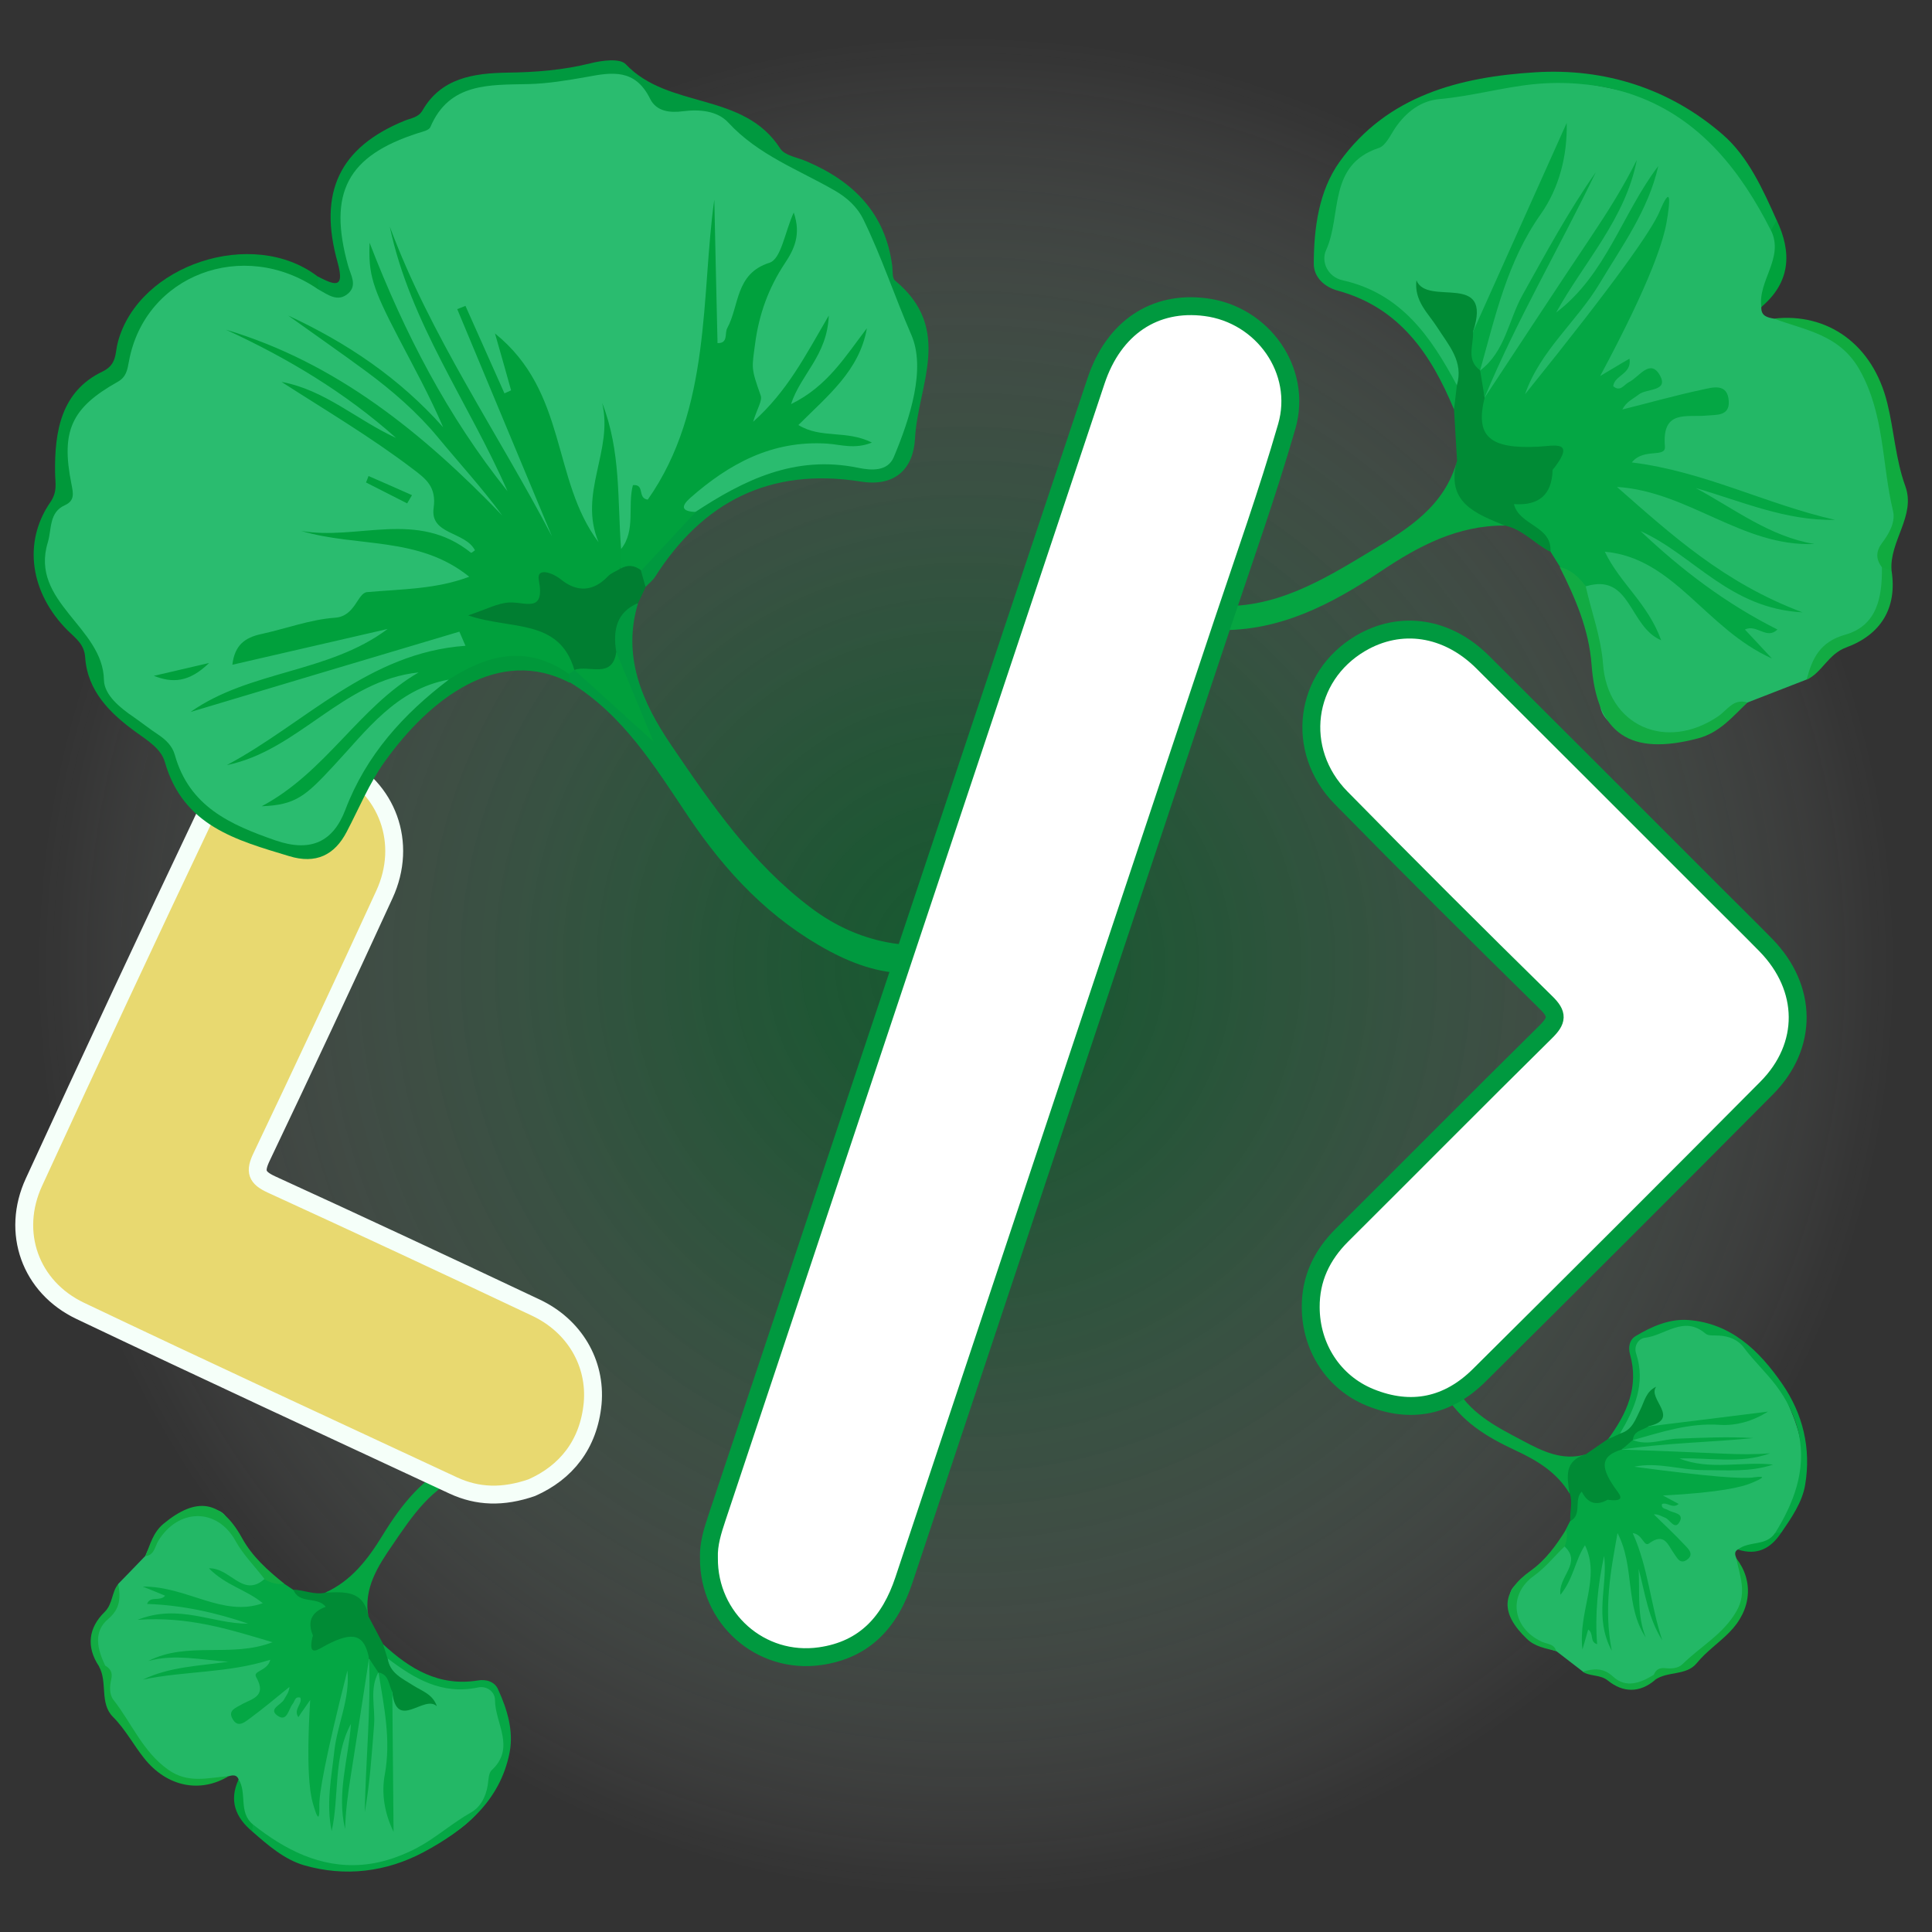 <?xml version="1.0" encoding="utf-8"?>
<!-- Generator: Adobe Illustrator 28.2.0, SVG Export Plug-In . SVG Version: 6.00 Build 0)  -->
<svg version="1.1" id="Шар_1" xmlns="http://www.w3.org/2000/svg" xmlns:xlink="http://www.w3.org/1999/xlink" x="0px" y="0px"
	 viewBox="0 0 1080 1080" style="enable-background:new 0 0 1080 1080;" xml:space="preserve">
<rect x="0" y="0" width="1080" height="1080" fill="#333333" stroke="none"/>
<style type="text/css">
	.st0{opacity:0.5;fill:url(#SVGID_1_);}
	.st1{fill:#23B866;}
	.st2{fill:#04A744;}
	.st3{fill:#008B35;}
	.st4{fill:#05A541;}
	.st5{fill:#05A745;}
	.st6{fill:#10AB3F;}
	.st7{fill:#12AB43;}
	.st8{fill:#00A23C;}
	.st9{fill:#E8D970;stroke:#F5FFF9;stroke-width:10;stroke-miterlimit:10;}
	.st10{fill:#00993F;}
	.st11{fill:#00983A;}
	.st12{fill:#007E31;}
	.st13{fill:#00A03C;}
	.st14{fill:#2ABC6F;}
	.st15{fill:#00A13D;}
	.st16{fill:#FFFFFF;stroke:#00993F;stroke-width:10;stroke-miterlimit:10;}
</style>
<g>
	<radialGradient id="SVGID_1_" cx="540" cy="540" r="519.83" gradientUnits="userSpaceOnUse">
		<stop  offset="6.806647e-02" style="stop-color:#007E31"/>
		<stop  offset="0.159" style="stop-color:#058135;stop-opacity:0.902"/>
		<stop  offset="0.275" style="stop-color:#158942;stop-opacity:0.778"/>
		<stop  offset="0.404" style="stop-color:#2F9657;stop-opacity:0.64"/>
		<stop  offset="0.542" style="stop-color:#53A874;stop-opacity:0.492"/>
		<stop  offset="0.687" style="stop-color:#82C09A;stop-opacity:0.336"/>
		<stop  offset="0.839" style="stop-color:#BADCC8;stop-opacity:0.173"/>
		<stop  offset="0.994" style="stop-color:#FCFEFD;stop-opacity:6.737590e-03"/>
		<stop  offset="1" style="stop-color:#FFFFFF;stop-opacity:0"/>
	</radialGradient>
	<circle class="st0" cx="540" cy="540" r="519.8"/>
	<g>
		<g>
			<path class="st1" d="M133.4,994.7c-1.1-2.8-3.3-2.4-5.6-1.8c-25.8,8-36.6,2.2-52.3-23.9c-4.4-7.3-13.4-11.6-15.4-21.4
				c-1.1-5.4,3.3-11.4-2.1-16.1c-7.8-14-7.9-18.5,2.7-29.6c4.9-5.1,3.6-11,5.4-16.5c5.1-5.2,10.1-10.4,15.1-15.6
				c5.7-13.8,15.9-22.2,30.4-25.3c6.3-1.3,12.7-1.7,15.8,5.3c5.4,12.1,14,21.9,21.7,32.3c-3.3,5.7-8.9,6.7-16.9,3
				c3.2,1.5,6.3,3.2,9.6,4.5c3.6,1.5,10.6,0,8.6,6.8c-1.7,5.9-6.7,8.7-13.6,6.8c-15.4-4.3-31.6-5.8-45.9-13.7
				c-1.6-0.7-1,1.8-0.2,0.3c0.2-0.4,1-0.4,1.2,0.3c1.7,6.2,7.2,3.9,11.2,5.2c13.3,4.2,27.9,4.3,39.9,12.8
				c-17.6,4.7-33.4-6.1-50.4-4.9c11.9-1,22.8,4.4,34.4,5.8c5.6,0.7,11,2.3,16.8,1c6-1.3,11.2,1.6,12.2,7.2c1.4,7.6-5.6,7.6-10.6,8.3
				c-12.6,1.8-25.2-0.5-37.8-0.7c-4.4-0.1-8.6-0.3-10.6,0.2c10.5-0.3,23.2-0.5,35.8,3.6c-14,4.6-28.5,4.9-42.1,7.3
				c7.1-1.8,15.1-1.4,22.9-2.8c9.2-1.6,18.9-0.9,27.4-6.4c2.8-1.8,7.7-3.2,11.2-0.1c4.2,3.7,0.2,7.1-0.9,10.6c-1.9,6-1,13.7-8,15.7
				c-0.2,0.1,0.6-0.6,1.5-0.9c7-2.3,8.5-13.8,17.7-11.5c3.9,1,3.6,8.6,10.5,8.1c4.9-0.4,5.1,5,5.6,8.9c0.9,7.5,0.1,14.7-1.8,22.1
				c-1.2,4.6-1.9,9.4-2.8,14.1c-0.8,4.3,0.1,8.7-0.7,13c0.9-21.4,6.8-42,10.8-62.9c0.4-2.1,1.2-4.2,2.1-6.2c1.8-3.5,3.6-8.2,8-7.7
				c5.6,0.7,5.4,6.2,5.2,10.5c-0.4,6.9-1.2,13.4-5.3,19.8c-5.6,8.9-6.6,19.8-7.2,30.2c-0.4,6.9-0.6,13.7-1.5,20.6
				c1.7-14.7,0.9-29.7,5.8-44c0.9-2.6,0.2-7.1,4.8-6.4c5.5,0.9,3.1,5.2,2.4,8.4c-3.1,14.9-6.4,29.8-6.3,45.2
				c-0.1-5.6-0.1-11.2,1.1-16.7c4.3-19.5,5.8-39.3,6.2-59.3c0.1-4.7-0.7-10,5.8-11.5c1.2,0.5,2.2,1.4,2.8,2.6
				c-0.7,23.1-0.6,46.3-2.6,63c2.2-14.6,1.1-35.9,3.2-57c1.3-0.7,2.5-0.7,3.7,0.1c4.6,14.9,6.7,30.2,5.4,45.6
				c-0.8,9.6-0.5,19.1-0.5,28.6c-0.4-21.2,1.4-42.5-0.9-63.6c5.8-3.3,8.7,5.1,15.4,3.1c-6.6-3.8-12-7.8-15.9-13.3
				c-2.6-3.7-6.3-8.6,2.7-9.3c14.2,11,29.2,19.3,48.2,15.2c3.8-0.8,7.5,1,9,4.1c5.2,10.9,9.2,22.8,6.4,34.5
				c-1.9,7.6-7.7,14.3-8.7,22.8c0,0-2.3,4.2-4.7,7.7c-12.2,17.4-40.1,25.9-44.6,27.3c-13.3,3.9-29.2,8.6-48.8,3.8
				c0,0-21.4-5.3-34.7-20.7c-5.2-6-6.7-11-7.2-12.9C132.2,1002.3,132.8,997.5,133.4,994.7z"/>
			<path class="st2" d="M206.3,927c-3.4,21.9-6.7,43.8-10.2,65.6c-1.6,9.9-2.9,19.8-3.2,29.8c-4.8-19.9,1.9-39.2,3.3-58.8
				c-10.1,18.8-6.4,40.1-10.8,60c-3.2-15.2-0.1-30.1,1.5-44.9c1.7-15,8.9-29.1,7.3-44.9c-12.4,49-15.9,69-15.7,75.9
				c0,0.8,0.2,5.6-0.6,5.8c-0.9,0.1-2.5-5.8-3.1-7.8c-1.6-5.7-3.7-19.6-1.4-57.4c-0.6,0.9-2.8,4-3.4,4.9c-1.1,1.5-2.1,3-3.2,4.7
				c-3-4.4,2.4-7.3,1.1-10.9c-3.1-0.9-3.1,2.1-4.3,3.5c-2.4,3-3.1,10.6-8.7,6.4c-4.9-3.7,2.4-5.9,3.9-8.9c1.1-2.1,2.8-3.9,3-7
				c-7.3,5.9-14.5,12-22,17.5c-2.9,2.1-6.9,5.8-9.9,0.2c-2.5-4.6,1.9-6,4.8-7.7c5.8-3.4,14.8-4.4,8.5-15.5c-2.1-3.6,6.4-3.3,7.9-9.7
				c-23.8,7.6-47.9,6.2-71.2,11.1c15.1-7.3,31.6-7.6,47.8-10c-14.9-0.9-29.8-4.5-44.8-0.4c21.9-11.2,46.6-1.6,69.4-10.5
				c-23.5-7-46.9-14.6-75.4-12.5c23.3-9.3,42.2,2.4,61.8,2.1c-18.2-6.2-36.7-10.3-56.5-11c1.9-4.8,7.2-1.1,10.1-4.6
				c-3.4-1.4-6.4-2.7-12.5-5.1c24.9-0.2,44.6,17.3,67.1,9.3c-9.2-7.6-20.7-9.9-30.1-19.5c12-0.4,18.9,16.6,30.9,6.1
				c4-1.5,7.3,1,10.7,2.2c1.7,1.1,3.4,2.3,5.1,3.4c4.2,3.6,9.5,3.8,14.6,4.6c2.6,0.4,5.6,0.3,6.6,3.1c1.1,3.4-1.3,5.6-3.8,7.5
				c-2.5,1.9-6.8,2.3-3.9,7.5c2.7,4.9,5.7,2.2,8.7,1.4c2.9-0.8,5.9-1.2,8.9-1.6c3.7-0.5,8.8-0.6,11.5,2.4
				C209.3,916.5,209,921.9,206.3,927z"/>
			<path class="st3" d="M206.3,927c-2.6-13.3-8.8-15.3-23.7-7.5c-4.8,2.5-10.5,7.3-8-4.1c0.1-0.4,0.4-0.9,0.3-1.2
				c-3.2-7.7-0.9-13,7.2-16c-4.7-6-15-1.2-18.1-9.6c6,0.2,11.7,3.1,17.9,1.7c1.7-0.4-0.5,0,1.2-0.5c13.1-3.2,20.8,1.4,22.9,13.8
				c2.7,5.2,5.5,10.3,8.2,15.5c1.1,2.5,4.1,4.5,2.5,7.9c1.2,8.4,8.3,11.3,14.3,15.2c4.9,3.1,11,4.9,13.2,11.6
				c-7.1-6.8-22.5,14.1-24.9-7.9c-4.7-2.1-4.5-7.7-7.7-10.9l-0.1-0.1C207.4,933.9,208.1,929.7,206.3,927L206.3,927L206.3,927z"/>
			<path class="st4" d="M205.9,903.6c-2.4-14.6-13.3-13.8-24.1-13.3c14.6-6.6,23.8-18.6,31.9-31.8c10.6-17.3,22.9-33.2,42.3-41.6
				c12.3-5.3,24.1-5.9,35.6,3.5c5.2,4.2,4.7,7.6,2.2,12.1c-1.2,2.2-2,5.4-5.2,5.3c-3-0.1-4.3-2.8-4.9-5.4
				c-3.5-13.6-12.6-12.3-22.6-8.7c-19.8,7.2-30.7,23.8-41.8,40.1C211.2,875.6,203.2,887.9,205.9,903.6L205.9,903.6z"/>
			<path class="st5" d="M216.6,927c-0.8-2.6-1.7-5.3-2.5-7.9c14.9,13.8,31.3,23.8,53,20.3c4.6-0.8,9.4,0.6,11.3,4.9
				c5.1,11.1,8.8,23.2,6.5,35.2c-5.3,27.4-25.1,43.5-48,55.8c-21,11.2-44,14-66.9,7.4c-11-3.2-20.2-11.2-29-18.9
				c-0.9-1.4-0.8-2.7,0.3-4c17.9,14.2,37.8,24.5,61.1,22.6c6.2-0.5,12.5-1.9,18.6-4.1c5.3-1.9,10.4-4.2,15.1-7
				c9.2-5.4,17.5-12.6,27-18c5.5-3.1,8.4-8.7,9.5-15.1c0.5-3,0.4-7,2.3-8.7c13.5-12.6,1.8-26.2,1.8-39.2c0-4.4-4.4-8.1-9.5-7
				C247,947.6,231.5,938.3,216.6,927L216.6,927z"/>
			<path class="st6" d="M58.8,931.1c3.1,1.7,4.2,4.1,3.4,7.6c-0.9,3.9-1.2,8.4,1.2,11.5c10.2,13,16.3,28.8,30.5,39
				c11.3,8.1,22.4,4.5,33.9,3.7c-15.7,9.5-34.3,6.2-47.2-10c-6-7.5-10.5-16.2-17.5-23.2c-7.6-7.7-2.8-19.4-7.8-28.2
				C56.4,930.1,57.6,930,58.8,931.1L58.8,931.1z"/>
			<path class="st7" d="M158.8,885.2c-3.9,0.8-7.4-0.4-10.7-2.2c-5.5-7.3-12-13.6-16.5-21.7c-10.2-18.5-32-18.3-43.2,0.2
				c-1.9,3.2-2.1,7.8-7.1,8.4c2.6-6.5,4.3-13.3,10.1-18.1c18.5-15.3,32.1-13.2,43.7,7.6C140.9,870.1,149.6,877.8,158.8,885.2
				L158.8,885.2z"/>
			<path class="st7" d="M58.8,931.1c-1.2,0.1-2.3,0.2-3.5,0.3c-7.3-10.9-5.7-21.6,3.1-30.2c4.8-4.7,3.9-11.2,7.7-15.7
				c1.3,7.4,1.3,13.7-5.6,19.5C51.9,912.3,54.5,922,58.8,931.1L58.8,931.1z"/>
			<path class="st8" d="M141.3,1019.8c-0.1,1.3-0.2,2.6-0.3,4c-9.4-7.9-13.1-17.3-7.6-29.1C138.2,1002.3,133.2,1013.1,141.3,1019.8
				L141.3,1019.8z"/>
			<path class="st2" d="M211.6,934.9c6,1.2,5.6,7,7.7,10.9c0.2,25.9,0.5,51.9,0.7,78.2c-5-10.2-6.9-21.4-4.9-32
				C218.7,972.5,214.6,953.8,211.6,934.9z"/>
			<path class="st2" d="M206.3,927.1c1.7,2.6,3.5,5.2,5.2,7.8c-5.1,9.5-1.6,19.6-2.4,29.5c-1.3,16.2-2.3,32.5-5.2,48.6
				C204.4,984.3,207.4,955.7,206.3,927.1L206.3,927.1z"/>
		</g>
		<path class="st9" d="M297.3,831.6c-16.2,5.6-30.3,5.1-43.9-1.2c-69.6-32.4-139.2-64.6-208.5-97.6c-28-13.3-38.9-43.9-25.9-72
			c31.9-69.4,64.2-138.6,97-207.6c13.4-28.3,45.5-39.1,72.9-26.1c27.7,13.2,39.2,44.2,26,72.9c-22.5,49-45.4,97.9-68.6,146.6
			c-4,8.3-2.9,11.7,5.6,15.6c49.4,22.6,98.6,45.6,147.7,68.8c21.4,10.1,33.7,30.8,31.7,53.5C329.1,807.6,316.3,823.2,297.3,831.6z"
			/>
		<g>
			<path class="st1" d="M971.6,866.1c-2.3,1.2-1.7,3.1-1,4.9c9.4,21.3,5.5,31.1-15.3,47.1c-5.8,4.5-8.6,12.6-16.8,15.3
				c-4.5,1.5-10.1-1.7-13.5,3.4c-11.2,8-15,8.6-25.6,0.6c-4.9-3.7-9.8-2-14.6-3c-4.9-3.8-9.9-7.6-14.8-11.4
				c-12.4-3.5-20.5-11.4-24.6-23.6c-1.8-5.3-2.7-10.7,3-14.1c9.8-5.8,17.4-14.1,25.5-21.8c5.2,2.2,6.6,7,4.2,14.2
				c0.9-2.9,2.1-5.7,2.9-8.7c0.9-3.2-1-9,4.9-8.1c5.2,0.9,8.1,4.8,7.1,11c-2.2,13.6-1.9,27.6-7.3,40.6c-0.4,1.4,1.6,0.7,0.2,0.1
				c-0.4-0.1-0.4-0.8,0.2-1c5.1-2.1,2.6-6.6,3.3-10.1c2.2-11.8,1-24.3,7.1-35.4c5.8,14.6-1.9,29.2,0.8,43.6c-2-10.1,1.5-19.9,1.5-30
				c0-4.9,0.9-9.6-0.8-14.5c-1.7-5,0.3-9.7,4.9-11.2c6.4-2,7,4.1,8.1,8.2c2.8,10.6,2,21.6,3.1,32.4c0.4,3.8,0.6,7.4,1.2,9.1
				c-1.3-9-2.7-19.8-0.4-31c5.3,11.5,7,23.9,10.4,35.3c-2.2-5.9-2.7-12.8-4.7-19.3c-2.3-7.8-2.6-16.1-8.2-22.8
				c-1.8-2.2-3.5-6.3-1.2-9.6c2.7-4,6.1-0.9,9.2-0.2c5.4,1.1,11.8-0.5,14.2,5.3c0.1,0.2-0.6-0.4-1-1.2c-2.7-5.8-12.6-5.9-11.6-14
				c0.4-3.4,7-3.9,5.9-9.8c-0.8-4.2,3.8-4.9,7.1-5.7c6.3-1.5,12.6-1.5,19.1-0.7c4.1,0.6,8.2,0.7,12.4,1c3.7,0.3,7.4-1,11.2-0.7
				c-18.4,1.3-36.6-1.7-54.9-3.1c-1.9-0.1-3.7-0.6-5.5-1.2c-3.2-1.2-7.4-2.3-7.3-6.1c0.1-4.8,4.7-5.3,8.5-5.5
				c5.9-0.3,11.6-0.2,17.5,2.6c8.2,3.9,17.6,3.7,26.6,3.2c5.9-0.3,11.8-0.9,17.7-0.8c-12.8,0-25.5,2.1-38.3-0.6
				c-2.4-0.5-6.1,0.5-5.9-3.5c0.3-4.8,4.1-3.2,6.9-2.9c13.1,1.2,26.2,2.5,39.3,0.9c-4.8,0.6-9.6,1.2-14.4,0.7
				c-17.1-1.8-34.2-1.1-51.3,0.6c-4.1,0.4-8.5,1.6-10.4-3.8c0.3-1.1,1-2,1.9-2.6c19.9-1.7,39.7-4,54.1-4
				c-12.8-0.4-30.8,2.6-49.1,2.9c-0.8-1-0.9-2.1-0.3-3.2c12.3-5.4,25.2-8.7,38.5-9.1c8.3-0.3,16.4-1.5,24.5-2.3
				c-18.1,2.4-36.5,2.9-54.4,7c-3.4-4.6,3.5-7.9,1.1-13.5c-2.6,6-5.5,11.1-9.8,15c-2.9,2.6-6.7,6.3-8.2-1.4
				c8-13.3,13.7-26.9,8.2-42.8c-1.1-3.2,0.1-6.6,2.6-8.1c8.8-5.5,18.6-10.1,28.9-8.8c6.7,0.8,13,5.2,20.3,5.2c0,0,3.8,1.6,7,3.3
				c16.1,8.7,26.1,31.8,27.7,35.5c4.7,11,10.2,24.1,8,41.4c0,0-2.4,18.8-14.3,31.8c-4.6,5-8.7,6.8-10.3,7.4
				C978.2,866.4,974.1,866.3,971.6,866.1z"/>
			<path class="st2" d="M906.5,810.3c19.1,0.7,38.1,1.4,57.2,2.3c8.6,0.4,17.2,0.5,25.8-0.2c-16.6,6.1-33.7,2.3-50.7,2.9
				c17.1,6.8,35,1.5,52.4,3.4c-12.7,4.3-25.8,3.1-38.6,3.1c-13,0.1-25.8-4.7-39.1-1.9c43.1,5.8,60.6,6.8,66.5,6
				c0.7-0.1,4.8-0.7,5-0.1c0.2,0.7-4.7,2.7-6.4,3.4c-4.7,1.9-16.4,5.1-49,6.8c0.8,0.4,3.7,2,4.5,2.4c1.4,0.8,2.8,1.5,4.3,2.3
				c-3.5,3-6.4-1.3-9.4,0.1c-0.4,2.7,2.1,2.5,3.4,3.3c2.8,1.8,9.4,1.6,6.4,6.8c-2.7,4.6-5.3-1.5-8-2.5c-1.9-0.7-3.6-2-6.3-1.9
				c5.7,5.7,11.7,11.2,17.2,17.1c2.1,2.2,5.6,5.3,1.2,8.4c-3.7,2.5-5.3-1-7-3.4c-3.5-4.7-5.2-12.3-14.1-5.8
				c-2.9,2.1-3.5-5.1-9.1-5.8c8.8,19.6,10,40.4,16.5,59.9c-7.8-12.2-9.6-26.3-13.2-39.9c0.7,12.9-1,25.9,4,38.4
				c-11.8-17.7-6-39.7-15.8-58.4c-3.7,20.8-7.9,41.6-3.2,65.8c-10.2-19-2.1-36.3-4.3-53.1c-3.5,16.2-5.2,32.5-3.9,49.4
				c-4.3-1.2-1.7-6-5-8.2c-0.9,3-1.6,5.8-3.2,11.2c-2.6-21.3,10.4-39.9,1.4-58.3c-5.6,8.6-6.4,18.7-13.7,27.7
				c-1.5-10.2,12.4-17.8,2.2-27.1c-1.7-3.3,0.1-6.3,0.8-9.4c0.8-1.6,1.6-3.1,2.4-4.7c2.7-4,2.3-8.5,2.5-13c0.1-2.3-0.3-4.8,2-5.9
				c2.8-1.3,5,0.5,6.8,2.5c1.8,2,2.6,5.6,6.8,2.6c3.9-2.8,1.4-5.1,0.4-7.6c-1-2.4-1.6-4.9-2.3-7.5c-0.8-3.1-1.4-7.5,0.9-10.1
				C897.2,808.9,901.9,808.6,906.5,810.3z"/>
			<path class="st3" d="M906.5,810.3c-11.2,3.5-12.3,9-4.1,21c2.6,3.8,7.3,8.2-2.7,7.2c-0.4,0-0.8-0.2-1.1-0.1
				c-6.3,3.5-11.1,2-14.4-4.6c-4.6,4.6,0.4,13-6.4,16.5c-0.4-5.1,1.5-10.4-0.3-15.5c-0.5-1.4,0,0.4-0.5-1
				c-4.1-10.9-0.9-17.9,9.5-20.9c4.2-2.9,8.3-5.7,12.5-8.6c2.1-1.2,3.4-4,6.5-2.9c7.1-1.9,8.8-8.2,11.6-13.7
				c2.2-4.5,3.1-9.9,8.7-12.5c-5.1,6.8,14.2,17.8-4.3,22.1c-1.3,4.3-6.2,4.6-8.6,7.6l-0.1,0.1C912.3,808.7,908.6,808.5,906.5,810.3
				L906.5,810.3L906.5,810.3z"/>
			<path class="st4" d="M886.5,813c-12.3,3.5-10.5,12.8-9.1,21.9c-7.1-11.9-18.3-18.6-30.4-24.2c-15.9-7.4-30.7-16.3-39.7-32.1
				c-5.8-10-7.4-20-0.5-30.8c3.1-4.9,6.1-4.7,10.2-3.1c2,0.8,4.8,1.1,5,3.9c0.2,2.6-2,3.9-4.1,4.7c-11.3,4.3-9.3,12-5.2,20.2
				c8.1,16.2,23.4,23.9,38.4,31.8C862.1,811.2,873.3,816.8,886.5,813L886.5,813z"/>
			<path class="st5" d="M905.5,801.5c-2.2,1-4.3,2-6.5,2.9c10.4-14.2,17.3-29.2,12.2-47.3c-1.1-3.9-0.4-8.1,3.1-10.2
				c9-5.4,19-9.8,29.5-9c23.9,1.8,39.7,17.2,52.4,35.6c11.7,16.9,16.3,36.3,12.9,56.5c-1.6,9.7-7.6,18.4-13.3,26.7
				c-1.1,0.9-2.3,1-3.4,0.1c10.4-16.7,17.2-34.8,13.3-54.5c-1-5.2-2.9-10.5-5.3-15.5c-2.1-4.4-4.7-8.5-7.5-12.2
				c-5.5-7.3-12.5-13.8-18.1-21.3c-3.2-4.4-8.3-6.4-13.8-6.7c-2.6-0.2-6,0.3-7.6-1.1c-12.1-10.4-22.6,1-33.7,2.3
				c-3.8,0.4-6.5,4.6-5.1,8.8C920.1,773.5,913.7,787.6,905.5,801.5L905.5,801.5z"/>
			<path class="st6" d="M924.5,936.2c1.1-2.8,3.1-4,6.2-3.7c3.4,0.4,7.3,0.2,9.7-2.1c10.1-10,23-16.8,30.4-29.9
				c5.9-10.4,1.7-19.6-0.2-29.4c9.7,12.5,8.7,28.7-3.9,41.4c-5.8,5.9-12.8,10.6-18.2,17.2c-5.8,7.2-16.3,4.3-23.4,9.4
				C923.9,938.3,923.7,937.4,924.5,936.2L924.5,936.2z"/>
			<path class="st7" d="M875.4,855.1c1.1,3.3,0.4,6.4-0.8,9.4c-5.7,5.4-10.5,11.6-17,16.3c-14.8,10.5-12.5,29.2,4.4,37
				c3,1.3,6.9,1.1,7.9,5.2c-5.8-1.6-11.8-2.4-16.4-6.9c-14.9-14.3-14.5-26.2,2.2-38.1C864.2,871.9,870,863.7,875.4,855.1
				L875.4,855.1z"/>
			<path class="st7" d="M924.5,936.2c0.2,1,0.4,2,0.6,3c-8.6,7.3-17.9,7-26.2,0.3c-4.5-3.6-9.9-2.2-14.2-5
				c6.2-1.8,11.6-2.4,17.2,2.9C909.1,943.9,917.2,940.7,924.5,936.2L924.5,936.2z"/>
			<path class="st8" d="M992.3,856.9c1.1,0,2.3-0.1,3.4-0.1c-5.8,8.8-13.5,12.9-24.2,9.4C977.7,861.2,987.4,864.5,992.3,856.9
				L992.3,856.9z"/>
			<path class="st2" d="M912.8,805c0.4-5.3,5.4-5.4,8.6-7.6c22.2-2.7,44.4-5.5,66.9-8.3c-8.2,5.2-17.6,8-26.9,7.4
				C944.2,795.3,928.7,800.6,912.8,805z"/>
			<path class="st2" d="M906.6,810.3c2-1.8,4.1-3.5,6.1-5.3c8.6,3.4,17-0.6,25.4-0.8c14-0.5,28-1.2,42.1-0.3
				C955.7,806.3,931,806.6,906.6,810.3L906.6,810.3z"/>
		</g>
		<path class="st1" d="M984.6,171.6c-0.3,5,3.3,5.9,7,6.5c43.8,5.8,55.9,21.7,61.4,71.2c1.5,13.9,11.9,26.4,8.3,42.4
			c-2,8.8-12.7,14.7-7.9,25.3c2,26.1-0.8,32.9-24.3,42.1c-10.9,4.3-12.9,13.9-19.3,20.8c-11.1,4.3-22.1,8.6-33.2,12.9
			c-17.9,16.7-38.8,22.1-62.5,16.8c-10.3-2.3-20-6.2-19.9-18.7c0.2-21.6-5.8-42.1-10.2-62.9c8.7-6.2,17.8-3.8,27.2,7.1
			c-3.8-4.4-7.3-9-11.2-13.2c-4.4-4.6-15.7-7.3-8.2-16c6.5-7.6,15.8-8.4,24.8-0.8c19.9,16.9,43,30.2,58.8,51.8
			c1.9,2.1,2.7-2,0.4-0.3c-0.6,0.5-1.7-0.1-1.5-1.3c1.6-10.3-8.1-10.8-13.1-15.3c-16.9-15.3-38.5-25.5-50.6-46.4
			c29.4,5,45.5,31.8,71.7,41.7c-18.4-6.7-30.9-22.1-47.2-32c-7.9-4.8-14.7-11-24.3-13c-9.8-2.1-15.5-10-13.3-19
			c3.1-12.3,13.5-7.5,21.4-5.1c20,5.9,37.2,18,55.8,26.8c6.5,3.1,12.6,6.4,15.9,7c-15.8-6.8-34.9-15.1-50.7-29.9
			c24,2.7,45.8,12.2,67.6,17.8c-11.8-2.2-23.5-8.2-36-11.5c-14.9-3.9-28.7-11.5-45.2-9.2c-5.4,0.8-13.6-0.6-16.7-7.5
			c-3.8-8.3,4.6-10.7,8.6-15.1c7-7.7,10.8-19.7,22.6-17.9c0.4-0.1-1.3,0.6-2.9,0.4c-12-1.4-22.1,14.7-34.2,5
			c-5.1-4.1,0.6-15.3-10.1-19.2c-7.5-2.8-4.2-11-2.3-17.1c3.8-11.7,9.9-22,17.7-31.6c4.9-6,9.3-12.7,13.8-19.1
			c4.1-5.8,5.8-13,9.9-18.9c-16,31.3-38.8,57.8-59.1,86.2c-2.1,2.9-4.6,5.5-7.4,7.8c-5,4-11,9.8-17.1,6c-7.8-4.9-3.9-12.9-0.5-19.2
			c5.4-9.9,11-19,21.4-25.8c14.4-9.4,23.3-25,31.3-40c5.3-9.9,10.2-20.1,16.3-29.6c-12.5,20.8-21.7,43.6-38.7,61.5
			c-3.1,3.3-5.2,10.4-11.5,6.2c-7.6-5.2-1.1-9.8,2.1-14.1c14.8-20.1,29.9-40,40.3-63c-3.7,8.4-7.5,16.7-13.1,24.1
			c-19.7,26.1-35.5,54.6-49.7,84c-3.4,7-5.7,15.4-16.5,13.2c-1.5-1.6-2.2-3.6-2.4-5.7c16.8-34,32.5-68.5,46.9-91.9
			c-13.3,20.3-26.1,52.7-43.7,82.6c-2.4,0.2-4.2-0.7-5.5-2.6c3.3-25.3,10.7-49.5,23.1-71.5c7.7-13.7,13.7-28,20.3-42.1
			c-13.9,31.8-31.2,62.2-42.1,95.3c-10.9,1-9.5-13.5-20.9-15.1c7.2,10.1,12.6,19.8,14.6,30.7c1.4,7.2,3.6,17.1-10.4,12.1
			c-13.7-26-30.3-48.7-61.4-55.5c-6.3-1.4-10.5-6.6-10.6-12.3c-0.2-19.7,1.9-40.3,14.1-55.7c7.9-10,21.3-15.9,28.5-27.9
			c0,0,6.3-4.7,12.3-8.2c30-17.6,77.3-11.2,85-10.1c22.4,3.3,49.3,7.1,75.1,27.7c0,0,28.2,22.5,37.6,54.5c3.7,12.5,2.5,20.9,1.9,24
			C991.5,161,987.4,167.8,984.6,171.6z"/>
		<path class="st2" d="M829.9,222.3c20-30.2,39.8-60.6,60-90.7c9.1-13.6,17.8-27.5,25.1-42.2c-6.4,32.9-29.5,57.1-45.1,85.3
			c27.9-21.1,36.9-55.3,57.1-81.9c-5.6,24.8-20.4,44.9-32.9,65.8c-12.7,21.2-33.1,37.3-41.6,61.8c51.9-64.4,70.8-91.8,75.2-102.1
			c0.5-1.2,3.5-8.5,4.8-8.2c1.4,0.4-0.2,10.4-0.8,13.7c-1.6,9.6-7.9,31.8-37.2,86.4c1.5-0.9,6.9-4.1,8.4-5c2.6-1.6,5.2-3.1,8-4.7
			c1.4,8.7-8.5,9.2-9.1,15.4c4,3.4,6-0.9,8.8-2.3c5.7-2.8,11.9-13.6,17.4-3.6c4.8,8.9-7.6,7.1-11.9,10.5c-3,2.4-6.9,3.9-9.2,8.4
			c14.9-3.7,29.7-7.9,44.7-11.1c5.7-1.2,14.1-3.9,14.8,6.4c0.5,8.5-6.9,7.6-12.4,8.1c-11,1.1-25.1-3.6-23.3,17.2
			c0.6,6.8-11.8,0.6-18.5,9c40.5,5,75.5,23.5,113.6,32.1c-27.5,0.6-52.1-10.3-77.9-17.8c21.6,11.6,41.2,27.1,66.4,31.3
			c-40.3,1.7-70.4-29.4-110.4-31.9c30.2,26.5,59.8,53.7,103.7,70.1c-40.9-2.1-61.1-32.3-90.5-45.4c22.8,21.6,47.6,40.5,76.5,55
			c-6.1,5.9-11.5-3.2-18.2,0c4.1,4.4,7.8,8.3,15.1,16.2c-37.2-16.7-54.5-56.2-93.4-59.7c8.4,17.6,24.1,28.9,31.5,49.5
			c-18.1-7.6-16.8-37.7-41.9-30.2c-7-0.5-10.1-6.5-14.5-10.6c-1.8-2.8-3.5-5.7-5.3-8.5c-3.8-8.2-11.6-12.1-18.6-16.8
			c-3.6-2.4-8.1-4.3-7.6-9.2c0.6-5.8,5.7-7.5,10.8-8.6c5-1,11.6,1.2,10.9-8.6c-0.7-9.2-6.9-7.2-12-8.1c-4.9-0.8-9.7-2.2-14.4-3.7
			c-5.9-1.8-13.5-5.2-15.5-11.4C818.2,236.1,822.4,228.1,829.9,222.3z"/>
		<path class="st3" d="M829.9,222.3c-5.3,21.6,2.6,28.8,30.1,27.4c8.8-0.5,20.6-3.7,9.1,11.5c-0.4,0.6-1.2,1.1-1.2,1.7
			c-0.4,13.6-7.6,19.9-21.6,18.9c3,12.1,21.5,12.1,20.4,26.7c-8.8-4.4-15.4-12.6-25.5-14.7c-2.8-0.5,0.7,0.4-2.1-0.1
			c-21.8-4.2-30-16.2-24.6-36.1c-0.6-9.6-1.1-19.1-1.7-28.7c0.1-4.5-3.1-9.5,1.6-13.5c3.9-13.3-4.6-22.4-10.9-32.3
			c-5.1-8-13.1-14.8-11.7-26.4c6,15,43-5.6,31.6,28.8c5.6,6.4,1.4,14.5,4,21.5l0,0.1c5.5,4.3,1.6,10.1,2.5,15.1L829.9,222.3
			L829.9,222.3z"/>
		<path class="st4" d="M814.5,257.5c-6.5,23.4,10.4,29.6,26.7,36.3c-26.3-0.2-48.2,11.4-69.2,25.5c-27.7,18.5-56.8,33.8-91.4,32.9
			c-22-0.5-39.9-7.7-50.5-29.5c-4.8-9.9-1.7-14.5,5-19.6c3.3-2.4,6.6-6.7,11.3-4.3c4.4,2.2,4.4,7.1,3.6,11.4
			c-4.1,22.6,10.4,26.9,27.7,28.3c34.4,2.8,62-14.4,89.5-31C787.4,295.5,807.7,282.7,814.5,257.5L814.5,257.5z"/>
		<path class="st5" d="M814.4,215.4c-0.5,4.5-1.1,9-1.6,13.5c-12.8-30.8-30.3-56.9-64.9-66.4c-7.4-2-13.5-7.4-13.5-15.1
			c0.1-20,2.8-40.6,14.4-56.9C775.4,53.4,816,43,858.4,40.4c38.9-2.4,75.1,9.2,104.6,34.8c14.1,12.2,22.4,30.5,30.2,48
			c0.4,2.7-0.7,4.6-3.2,5.7c-16.9-33.4-39.5-62.2-75.4-75.3c-9.5-3.5-19.9-5.7-30.4-6.6c-9.2-0.9-18.4-0.8-27.2,0.1
			c-17.3,1.8-34.6,6.7-52.4,8.3c-10.3,0.9-18.5,7.2-24.5,15.9c-2.8,4.1-5.4,10.1-9.3,11.4c-28.8,9.5-20.6,37.7-29.5,57.1
			c-3,6.6,1,15.1,9.3,16.9C783.3,164,800,188.4,814.4,215.4L814.4,215.4z"/>
		<path class="st6" d="M1052,317.1c-3.5-4.6-3.4-8.9,0.1-13.6c3.9-5.2,7.6-11.6,6.1-17.9c-6.3-26.2-4.6-53.9-18.7-78.9
			c-11.2-19.8-30.2-22-47.9-28.6c29.9-3.4,55.3,14.2,63.4,47.2c3.8,15.3,4.6,31.3,10.1,46.5c6,16.6-9.1,30.8-7.7,47.2
			C1055,320.2,1053.2,319.6,1052,317.1L1052,317.1z"/>
		<path class="st7" d="M871.9,317c6.4,1.4,10.7,5.7,14.5,10.6c3.2,14.5,8.6,28.5,9.7,43.6c2.5,34.4,35.1,49.1,64.4,29.2
			c5.1-3.5,8.5-10.1,16.3-7.7c-8.2,7.9-15.5,16.8-27.4,20c-38,10.1-56.8-2.2-59.7-41.1C888.2,351.7,880.6,334.3,871.9,317L871.9,317
			z"/>
		<path class="st7" d="M1052,317.1c1.8,0.6,3.6,1.3,5.4,1.9c3.3,21.2-6.3,35.9-25.3,42.9c-10.3,3.8-13.4,14-22.2,18.1
			c3.1-11.9,7.4-21.2,21.6-25.2C1049.5,349.7,1052.2,333.5,1052,317.1L1052,317.1z"/>
		<path class="st8" d="M990,128.8c1.1-1.9,2.1-3.8,3.2-5.7c8.6,18.2,7.7,34.7-8.6,48.5C982.6,156.8,997.5,144.2,990,128.8L990,128.8
			z"/>
		<path class="st2" d="M827.4,207c-8.1-5.9-3.5-14.1-4-21.5c17.4-38.7,34.8-77.5,52.4-116.8c0.4,18.6-4.3,36.5-14.5,51
			C842.5,146.3,835.9,176.8,827.4,207z"/>
		<path class="st2" d="M829.9,222.2c-0.8-5-1.7-10.1-2.5-15.1c14.1-10.6,15.8-28.1,23.7-42.2c13-23.3,25.6-46.7,41-68.7
			C871.7,138.5,847.9,178.9,829.9,222.2L829.9,222.2z"/>
		<path class="st10" d="M356.7,337.1c-8.9,29.4,1.8,54.9,18.7,79.7c22.6,33.3,45.4,66.3,78.1,90.8c13.7,10.3,29,17.1,45.6,19.7
			c16.4,2.6,28.4-1.8,30.9-20.3c0.9-6.8,1.3-15.8,9.3-16c10.3-0.2,10.6,11.3,14.8,18c4.2,6.6,4,11.3-3,17.2
			c-27.1,23.2-56,22.3-87.4,5.5c-33.1-17.7-57.9-44-78.7-74.9c-18.8-28-36.5-57.2-66.5-75.4c-1.1-1.8-1.5-3.7-1.2-5.8
			c0.7-0.7,1.3-1.4,2-2.2c1.8-0.8,3.7-1,5.7-0.8c10.5,4.2,20.5,9.1,24.2,20c-5.9-7.3-6.1-17.8-10.8-26.7
			C336.5,342.8,338.7,339.3,356.7,337.1L356.7,337.1z"/>
		<path class="st10" d="M177.5,154.5c8.9,4.5,15.6,7.9,11.2-7.9c-11-39.3,1.3-64.3,37.4-79.1c3.7-1.5,7.8-1.8,10.1-5.8
			c10.4-18.1,28.5-20.8,47.4-21.1c15.8-0.2,31.2-1.4,46.4-5.2c6.3-1.6,16.5-3,19.8,0.5c24.1,25.4,65.8,15.1,86.4,47.2
			c2.5,3.9,9.7,4.9,14.7,7.1c26.3,11.2,44.2,29.2,47.9,58.7c0.3,2.7-0.1,6.6,1.5,7.9c33,27.2,12.7,58.8,11.2,88.3
			c-0.9,16.9-11.1,27.2-30.3,24.1c-51-8.1-88.4,11.5-114.9,53.1c-1.4,2.2-3.6,3.9-5.4,5.8c-5.1-2.7-6-7.1-5.5-12.1
			c3-16,14-25.1,27-32.4c27.4-20.3,56.8-35.1,93.5-28.5c14.1,2.5,20.1-2.9,20.8-16.7c0.7-13,2.1-26,5.6-38.5
			c1.3-4.8,2.2-10.2-1.1-14c-13.5-15.6-17-34.9-23.3-53.3c-5.2-15.3-18.3-22.9-31.9-28.6C433.5,98.9,422,93,412.5,82.9
			c-6.5-6.9-14.7-11.1-23.9-11.9c-13.5-1.2-25.6-4.9-35.5-15.4c-5.5-5.9-12.5-5.5-19.3-4.3c-11.4,1.9-22.7,4.4-34.4,3.9
			c-21.4-0.8-40.7,2.4-54,20.7c-2.3,3.2-6.6,4.5-10.3,6.1c-32.9,14.2-42.3,32-33.8,67.1c2.1,8.6,1.8,15.2-5.6,19.5
			c-7.5,4.4-14.3,2.4-19.7-5.2C175,160.1,175.3,157.1,177.5,154.5L177.5,154.5z"/>
		<path class="st11" d="M177.5,154.5c0.2,2.3,0.4,4.6,0.6,6.9c-6,3.1-11.9,0.5-17.9-1.3c-34-10.3-68.6,7-79,40
			c-3,9.5-7.6,17.1-16.4,21.9c-2.4,1.3,0.4-0.6-1.8,0.9c-22.7,14.8-9.6,42.2-18.4,61.1c-10.6,22.8-6.1,38.7,5.7,62.2
			c16.1,32,43.2,53.9,60.6,83.6c10.8,18.5,27.1,29.1,48.6,32.1c12.2,1.7,20.1-1.8,24.7-12.2c13.7-30.9,36.6-53.9,62-74.8
			c14.3-10.5,29.5-18.5,48.6-15.1c10.2,1.8,20.8,3.7,23.2,17c0.2,1.6,0.4,3.3,0.5,4.9c-39.5-20.8-78.1,8.5-103.6,44.3
			c-8.5,11.9-14.2,25.9-21.1,39c-6.8,13.1-17.3,18.1-32.1,13.6c-29.4-8.9-59.4-16.8-69.6-52.8c-2.1-7.2-9.5-11.8-15.9-16.4
			c-14.5-10.5-27.3-22.9-28.6-42c-0.5-7.4-5.4-10.6-9.9-15.1c-20.7-20.8-25.1-49-9.6-71.5c4.1-6,2.8-10.4,2.7-16.3
			c-0.4-23.6,3.5-45.8,26.5-56.8c8.3-4,6.9-10.4,8.6-16.5C77.5,147.8,141.4,126.9,177.5,154.5L177.5,154.5z"/>
		<path class="st12" d="M358.3,319c0.9,3.1,1.7,6.2,2.6,9.2c-1.4,3-2.8,5.9-4.2,8.9c-12.1,5.1-14.2,15.2-12.2,27.4
			c1,22.4-13,12.2-23.4,10l0,0c-11.7-12.5-26.4-16.8-42.5-18.3c-7.3-0.7-16.4-2.8-17.2-12.4c-0.7-8.5,7.5-10.4,13.8-12.3
			c7.8-2.4,15.5-4.4,20.5-11.7c3.4-4.9,10.7-7.9,14.2-4.2c15.8,16.8,24.9-0.5,36.7-4.2C352.4,310.8,357.2,311.8,358.3,319L358.3,319
			z"/>
		<path class="st13" d="M346.6,318c-2.3,1.4-5,2.3-6.8,4.2c-8.1,8.5-17.2,9.1-26.4,1.6c-4.6-3.7-13.6-6.8-12.2,0.4
			c3.6,18.9-7.6,12.1-16.5,12.6c-6.4,0.3-12.5,3.7-23,7.2c23.6,8.2,51,1.4,59.4,30.6c-1,0.8-2,1.5-3.1,2.1
			c-24.1-16.8-45.9-10.4-67,3.1c-25.6,11-42.8,31.2-58.4,53.1c-9.3,13-20.2,23.4-36.9,25.4c-4.8,0.6-10.1-0.4-12.2-5.9
			c-1.7-4.4,0.7-8.3,3.8-10.8c23.2-18.9,44.3-40.4,63.2-54.8c-12.8,7-27,22.8-44.7,33.9c-9.7,6.1-18.9,12.9-31,13.4
			c-5.5,0.2-11.6-0.8-13.6-7.3c-1.7-5.6,2.3-9.3,6.5-11.4c35.9-18.8,67.8-45.6,103.6-52.2c-8.6,2.3-22.7,6.8-35.6,14
			c-24.2,13.7-52.4,16.7-78.2,26.3c-5.6,2.1-13.1,2.4-15.9-5.2c-2.6-6.9,2.5-11.4,7.6-15c3.9-2.7,8.6-4.9,13-5.3
			c27.4-2.7,52.7-12,71.8-17.4c-13.2,3.9-32.9,10.6-53.5,14.5c-5.2,1-11.2,3.2-14.6-3.4c-2.9-5.6-0.1-10.7,3.1-15.2
			c2.8-3.9,6.6-7.6,11.2-8.1c35.7-4.2,63.2-33.3,101.7-28.6c-20.2-6.8-40.9-6.8-61.2-10.2c-7.2-1.2-17.2-2.7-16.5-12.4
			c0.6-9.2,10.6-10.8,17.7-9.3c21.5,4.5,45.2-11.8,62.9,8.9c-2.6-1.5-9.4-4.3-8.8-9.3c2.2-17.9-12.2-21.2-22.8-28
			c-17.1-11.1-34.6-21.4-51.7-32.6c-5.2-3.4-11.7-8.5-8.4-15.1c3.6-7.2,10.2-2.6,16.1-0.1c12.6,5.4,22.9,14.7,32.1,19.3
			c-16.7-10.6-35.4-24-58.9-28.2c-9.3-1.6-24-7.7-20-19.6c3.9-11.8,18.2-6.2,27.1-1.8c47,23.1,87.3,55.3,120.8,96.1
			c1.8,2.2,2.6-2.1,1,0.1c-0.2,0.3-0.7,0-1.5-0.9c-28.9-34.2-62.1-62.9-100.9-84.9c-7.4-4.2-16.5-10-11.7-19.2
			c5.2-9.8,14.8-3.3,21.7,0.8c21.6,13.1,43.4,26.3,54.5,45.6c-16.3-18.1-28.9-42.5-33.4-70.5c-1-6.4-3.3-13.7,4.5-15.5
			c7.1-1.7,8.5,5.8,10.3,10.9c15.9,43.5,40.3,82.9,63.4,122.9c-21.7-37.3-44.5-74.1-60-114.4c-0.7-2-1.7-3.9-2.2-5.9
			c-1.8-8.2-11-19.3,0-23.5c10-3.8,14.7,8.6,17.8,16.7c18.8,49.1,42.5,96.1,65.2,143.5c-14.1-29.5-28.5-58.9-42.3-88.5
			c-3.9-8.2-8.7-16.5-4.4-25.5c1.7-3.7,5.4-3.4,8.8-1.7c9.4,4.9,11.7,13.4,11.8,22.9c0,2.1,1,4,1.7,6c-0.6,2.7,2.7-0.8,0-0.5
			c-1.1,0.1-0.7-0.5-0.6-2c0.3-10,6-9.2,12.5-5.8c10.2,5.4,18,12.8,22.2,24.3c7.5,20.4,13.4,40.9,15.6,62.3
			c-1.8-14.7,4.3-28.3,3.7-42.8c-0.2-4.6,1.5-10.3,7.2-10.9c6.6-0.7,9.8,4.7,11.9,10c4.1,9.9,5,20.1,5.1,30.6
			c0.2,14.5,0.2,29,0.5,43.5C353.6,310.7,347.3,312.8,346.6,318L346.6,318z"/>
		<path class="st13" d="M321.1,374.5c8-3,21.2,5.3,23.4-10c6.3,15.1,12.5,30.1,20.8,50.1C348.1,399,334.6,386.7,321.1,374.5
			L321.1,374.5z"/>
		<path class="st14" d="M347.2,306.9c-2.1-27.2,0-54.7-10.6-81.7c6.4,26.9-13.5,50.4-2,77.9c-26.3-34.8-17.2-83.9-57.9-116.7
			c3.9,13.7,6.5,22.7,9,31.8c-1.2,0.6-2.4,1.1-3.7,1.7c-7.3-16.3-14.5-32.6-21.8-48.9c-1.5,0.6-3.1,1.2-4.6,1.8
			c17.7,42.4,35.3,84.7,53,127.1C278.3,242,240.7,188,217.9,126.7c11.3,53.8,44.2,98.5,65.8,147.9c-33.3-41.6-57.5-88.1-77.1-138.9
			c-0.7,17.7,1.5,25,16.1,53c8.6,16.5,17.6,32.8,25,50.1c-24.4-27.4-53.7-47.2-86.6-62.4c14.5,10.4,29.2,20.6,43.6,31.2
			c14.7,10.9,28.5,22.8,40.3,37.1c11.9,14.4,24.6,28.2,35.8,43.5c-44.4-46.1-92.8-85.5-154.5-103.9c34.3,15.8,66.5,35,95.1,60.5
			c-21.6-9.8-39.8-26.9-64-31.3c24.7,15.9,49.9,30.8,73.3,48.6c7.3,5.5,13.4,10,11.7,21.9c-2.1,15,17.6,13,23.1,23.6
			c-0.6,0.4-1.9,1.6-2.2,1.4c-30.2-24.3-63.3-6.7-94.9-12.2c31.2,9.3,65.6,2.7,93.9,25.6c-18.4,7-37.8,6.9-57.1,8.6
			c-5.4,0.5-6.6,13.5-17.8,14.3c-14.1,1-27.7,6.2-41.6,9.2c-8.6,1.9-14.6,5.9-15.9,17.1c29.4-6.8,58.2-13.4,86.8-20
			c-33,24.8-77,23-110.2,46.4c50.1-15,100.2-30,150.3-44.9c1.1,2.6,2.3,5.3,3.4,7.9c-54.5,3.9-89.5,43.3-133.4,66.7
			c40.2-8.2,64.7-47.4,107.2-51.8c-33.4,19.4-51.8,55.7-87.7,74.8c19.1-0.7,24.6-5.8,40.2-22.6c18.4-19.7,34.9-42.9,64.4-48.2
			c-25.4,19.3-46.2,42.1-57.9,72.9c-6.7,17.5-19,23.9-39,17c-25.3-8.8-48.2-18.9-56.3-47.9c-1.4-4.9-4.9-8.3-9.2-11.2
			c-4.7-3.1-9.1-6.6-13.7-9.8c-7.8-5.3-16.5-12.4-16.7-20.8c-0.5-29.6-41.5-43.6-31.4-76.8c2.3-7.6,0.6-16.9,9.6-20.9
			c5.7-2.6,4.6-6.8,3.6-12c-5.9-29.5,0-42.4,25.8-56.9c4.9-2.7,5.5-6.7,6.4-11.6c8.9-48.2,63.8-69,105.7-40.2c5.5,3,11,7.5,16.9,2.3
			c5.1-4.6,1.4-10.1-0.1-15.4c-11.4-40.9-0.4-61.5,39.1-74.2c2.5-0.8,6.1-1.5,6.9-3.4c10.6-24.9,33-23.5,55.1-24
			c10.8-0.3,21.6-2.1,32.3-4c14-2.6,27-4.8,35.4,12.2c3.6,7.3,11.4,7.9,18.3,7c9.3-1.2,19.3-0.3,25.4,6.3
			c16.8,18.2,39.2,26.3,59.5,38c6.9,4,12.6,9.1,16.1,16.3c10.2,20.9,17.5,43.2,26.7,64.3c8.3,18.9-0.6,46.6-9.8,68.5
			c-3.4,7.9-12.2,7.5-19.9,5.9c-35.4-7.3-64,6.9-91.3,24.9c-3.7-0.1-7.3,5.7-10.8,0.6c-3.3-4.7-0.7-9.8,2.4-13.1
			c15.8-17.1,34.6-29.5,59.1-30.3c5.9-0.2,12.1,0.4,17.8,1.4c-4.5-1.6-11.5,1.5-13.8-5.8c-1.9-5.7,3.2-8.4,6.5-11.5
			c8.3-7.7,17.7-14.3,23.6-24.4c-5.9,9.8-14.8,16.7-23.4,23.9c-3.1,2.6-7.1,5.5-10.8,1.8c-3.9-3.9,0.4-7.5,2-10.8
			c2.6-5.3,6.9-9.4,9-13.6c-5.3,8-10.6,17.4-16.3,26.4c-5.1,8-12.3,12.5-18.8-2.2c-6.7-15.2-2-56.9,11.1-70.6
			c5.4-5.7,9.5-11.9,13.2-18.7c-9.9,15.6-23.4,28.9-26.6,48.6c-0.8,5.1-5.5,10.4-11.8,8.7c-6.1-1.7-4.1-8.1-4-12.6
			c0.4-17.2,1.2-34.3,1.7-46.4c-3.2,32.5,1.5,71.2-10.2,107.7c-4.9,15.2-9.8,30.4-24.1,38.2C354.6,288.9,363.1,307.2,347.2,306.9
			L347.2,306.9z"/>
		<path class="st15" d="M347.2,306.9c8.3-10.4,3.5-24,6.6-35.7c6.9-0.7,2.3,7.3,8.3,8.1c35.8-50.9,29.7-114.7,37.2-167.7
			c0.5,22.3,1.1,51,1.8,80.2c6.1,0.2,3.9-5.5,5.4-8.3c6.9-12.6,4.4-30.5,23.6-36.6c6.6-2.1,8.5-16.8,13.6-28.1
			c4.3,12.4,0.1,20.8-4.9,28.3c-9.1,13.7-14.5,28.4-16.7,45.1c-1.8,13.7-2.4,13.3,3.1,28.8c1.1,3-1.9,7.2-4.2,14.8
			c19.2-17.2,28.8-36.3,42.3-59.4c-0.9,22.5-15.7,32.8-21.1,49.5c20.4-9.9,30.5-26.9,42.4-42.4c-4.2,23.7-21.8,37.6-38.3,54.1
			c12.8,7.8,26.7,2.6,41.1,9.8c-9.6,3.9-17.5,1.1-24.9,0.6c-30.9-2-55,11.3-76.6,30.3c-5.4,4.8-5,7.6,3,7.9
			c-10.1,10.9-20.2,21.8-30.4,32.7c-3.8-3-7.7-3.3-11.7-1C346.9,314.3,347,310.6,347.2,306.9L347.2,306.9z"/>
		<path class="st13" d="M86,377.8c8.5-2,17-3.9,30.9-7.2C105.5,381.7,96.2,381.8,86,377.8z"/>
		<path class="st13" d="M227.6,281.4c-7.7-3.9-15.4-7.8-23-11.7c0.5-1.2,1-2.4,1.4-3.6c8.1,3.5,16.2,7.1,24.3,10.7
			C229.4,278.3,228.5,279.8,227.6,281.4L227.6,281.4z"/>
		<path class="st16" d="M396.3,870.9c-0.3-7.9,2.1-15.2,4.5-22.5c70.6-211.8,141.2-423.7,211.9-635.5c9.9-29.7,32.7-44.9,61.2-41.2
			c32,4.1,54.4,35.5,45.4,66.7c-10.7,37-23.6,73.3-35.8,109.8c-59.4,178.3-118.9,356.6-178.2,535c-7.7,23.2-21.7,39-46.8,42.6
			C425.2,930.6,396,904.7,396.3,870.9z"/>
		<path class="st16" d="M732.7,730.8c-0.1-16,6.2-29.1,17.4-40.3c38-37.8,75.7-75.9,113.9-113.6c6.5-6.4,7-9.9,0.2-16.5
			c-38.5-37.8-76.7-75.9-114.5-114.4c-26.2-26.6-20.7-67.8,10.9-86.4c22.3-13.1,48.3-9.3,68.2,10.5c43.2,43,86.3,86.2,129.4,129.3
			c9.7,9.7,19.4,19.2,29,29c23.3,23.9,23.8,56.2,0.4,79.8C934.2,662,880.6,715.5,826.9,768.8c-17.3,17.2-38,21.7-60.9,12.4
			C745.5,772.9,732.8,753.2,732.7,730.8z"/>
	</g>
</g>
</svg>
